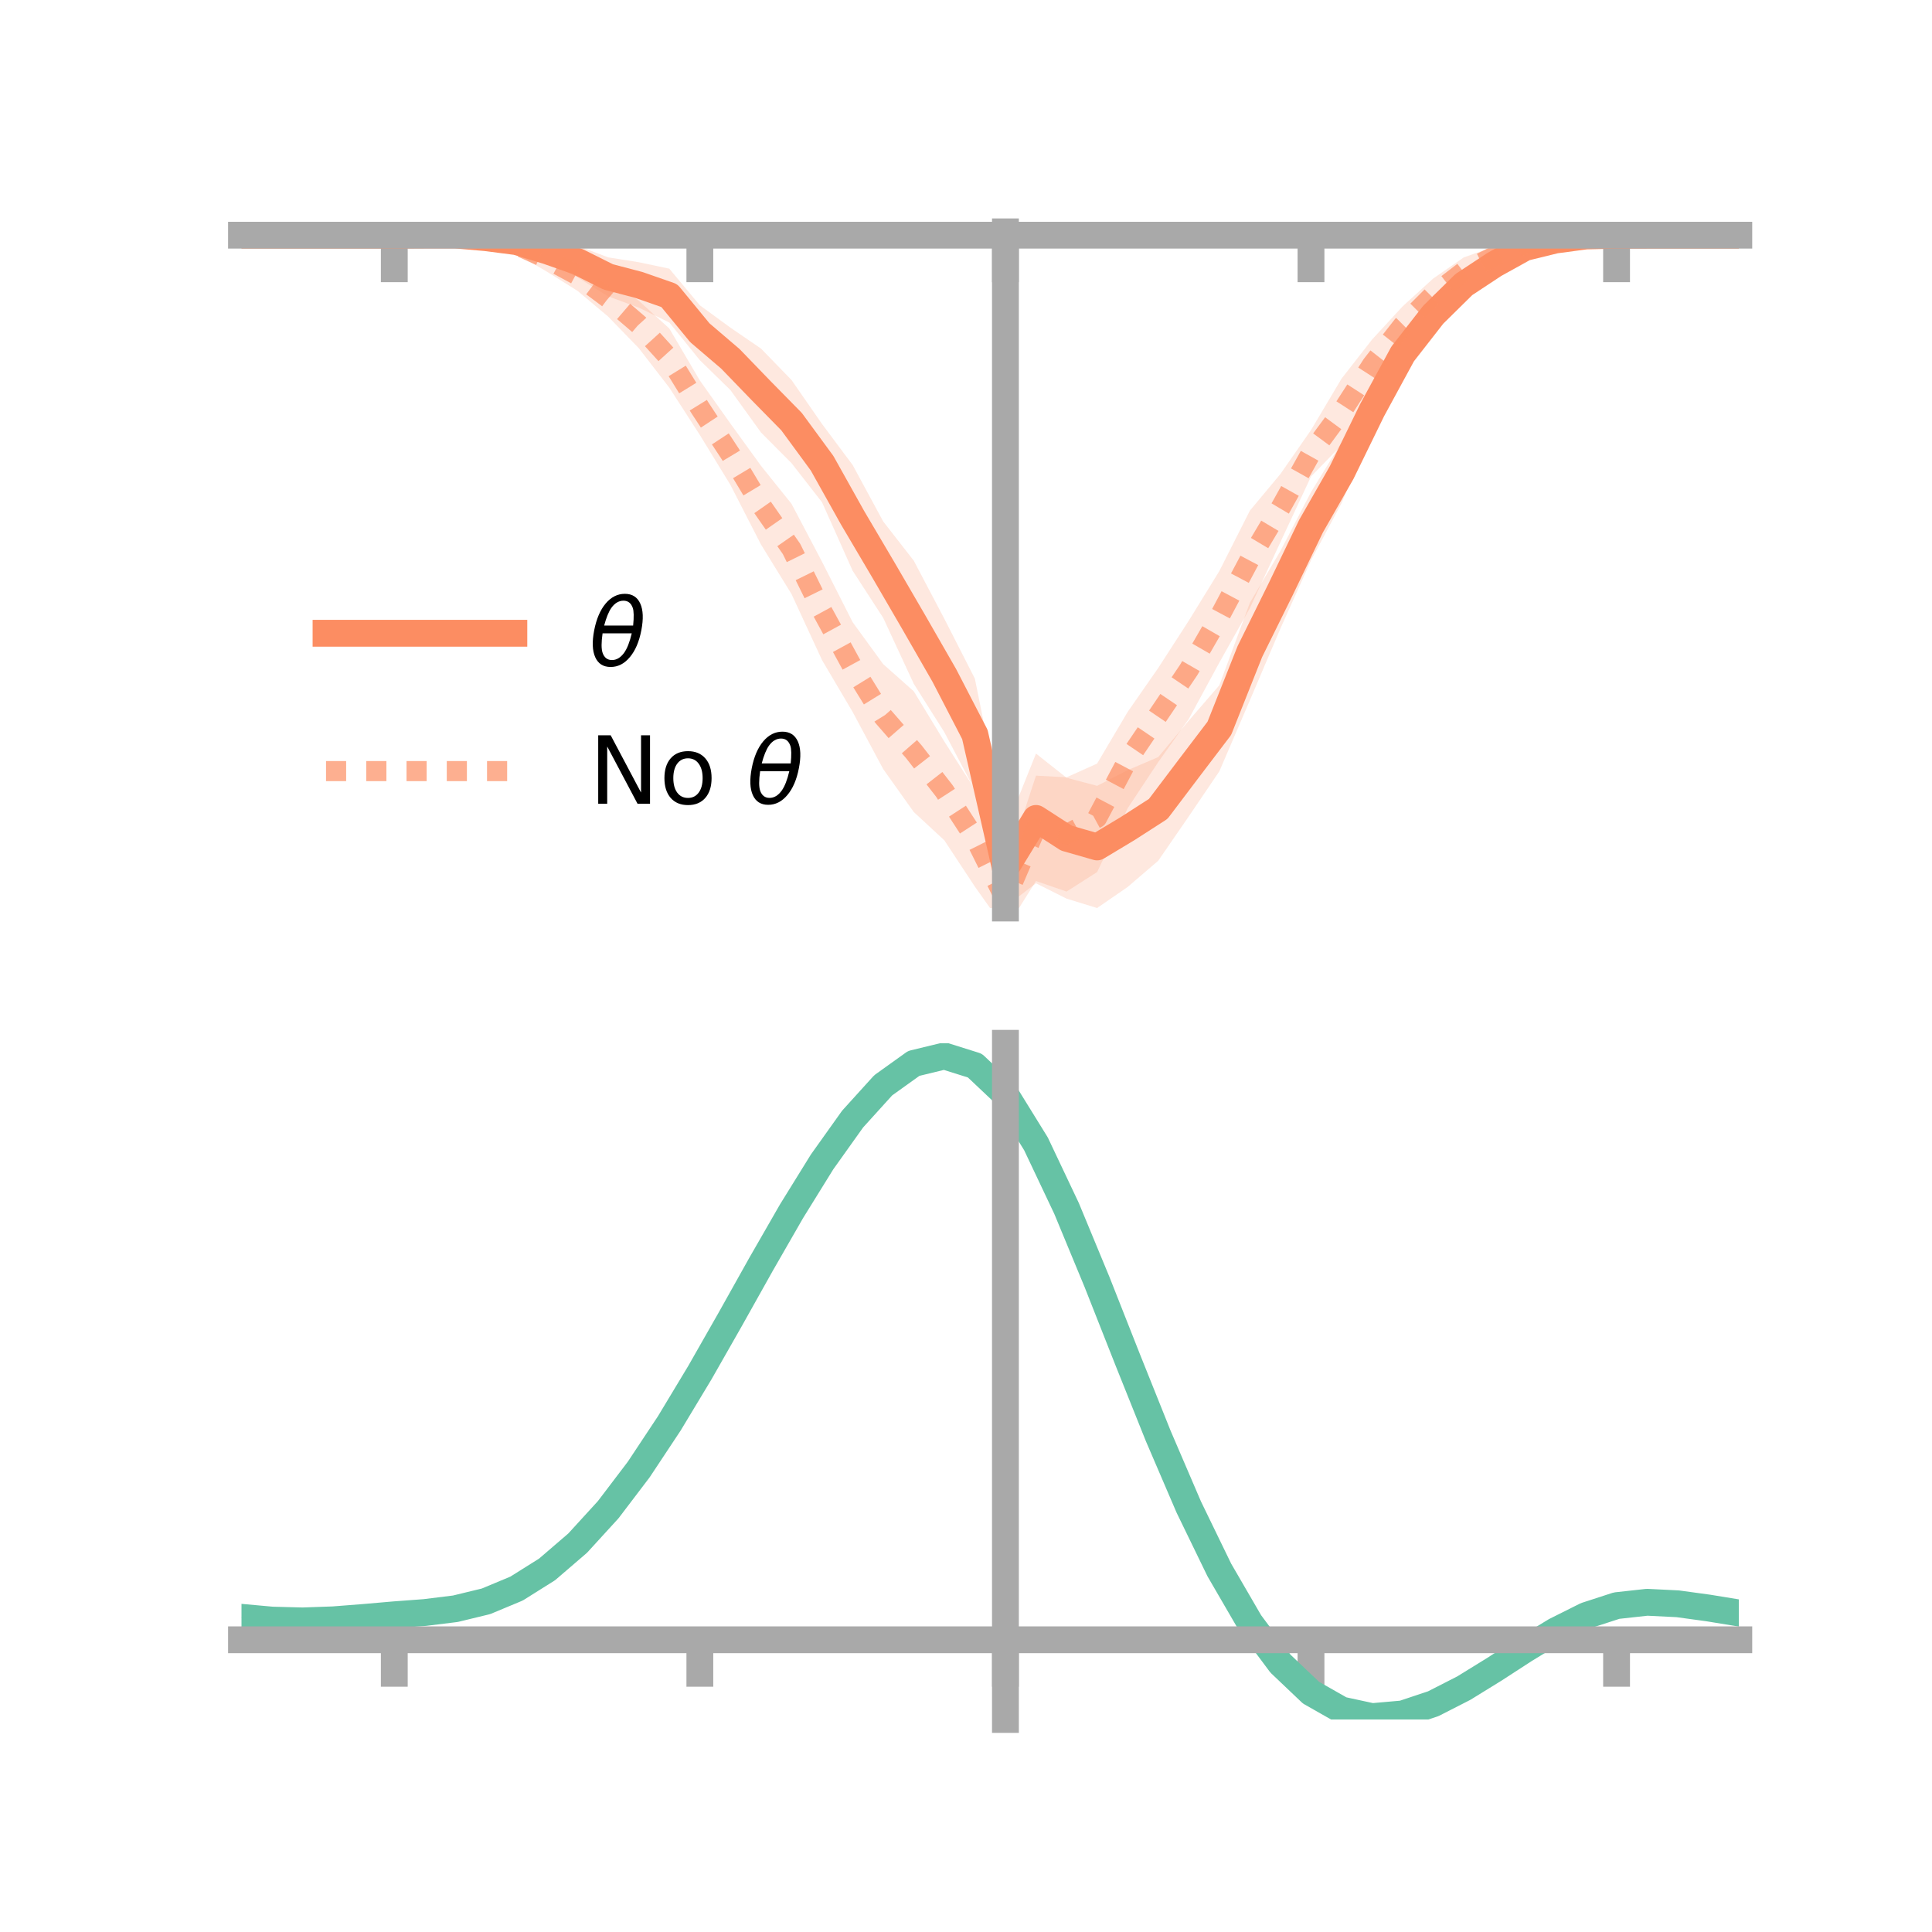 <?xml version="1.0" encoding="utf-8" standalone="no"?>
<!DOCTYPE svg PUBLIC "-//W3C//DTD SVG 1.1//EN"
  "http://www.w3.org/Graphics/SVG/1.1/DTD/svg11.dtd">
<!-- Created with matplotlib (https://matplotlib.org/) -->
<svg height="144pt" version="1.1" viewBox="0 0 144 144" width="144pt" xmlns="http://www.w3.org/2000/svg" xmlns:xlink="http://www.w3.org/1999/xlink">
 <defs>
  <style type="text/css">*{stroke-linecap:butt;stroke-linejoin:round;}</style>
 </defs>
 <g id="figure_1">
  <g id="patch_1">
   <path d="M 0 144 
L 144 144 
L 144 0 
L 0 0 
z
" style="fill:none;"/>
  </g>
  <g id="axes_1">
   <g id="patch_2">
    <path d="M 18 67.68 
L 129.6 67.68 
L 129.6 17.28 
L 18 17.28 
z
" style="fill:none;"/>
   </g>
   <g id="PolyCollection_1">
    <path clip-path="url(#pf29064ca77)" d="M 18 17.53 
L 18 17.53 
L 20.278 17.53 
L 22.555 17.53 
L 24.833 17.53 
L 27.11 17.53 
L 29.388 17.53 
L 31.665 17.454 
L 33.943 17.28 
L 36.22 17.306 
L 38.498 17.385 
L 40.776 17.866 
L 43.053 18.319 
L 45.331 19.183 
L 47.608 19.544 
L 49.886 20.025 
L 52.163 22.756 
L 54.441 24.42 
L 56.718 25.978 
L 58.996 28.325 
L 61.273 31.606 
L 63.551 34.658 
L 65.829 38.867 
L 68.106 41.787 
L 70.384 46.116 
L 72.661 50.583 
L 74.939 61.864 
L 77.216 56.167 
L 79.494 57.969 
L 81.771 58.572 
L 84.049 57.404 
L 86.327 56.428 
L 88.604 53.711 
L 90.882 51.078 
L 93.159 44.928 
L 95.437 41.063 
L 97.714 36.678 
L 99.992 32.97 
L 102.269 29.073 
L 104.547 25.048 
L 106.824 22.022 
L 109.102 20.353 
L 111.38 19.08 
L 113.657 18.074 
L 115.935 17.644 
L 118.212 17.515 
L 120.49 17.528 
L 122.767 17.53 
L 125.045 17.53 
L 127.322 17.53 
L 129.6 17.53 
L 129.6 17.53 
L 129.6 17.53 
L 127.322 17.53 
L 125.045 17.53 
L 122.767 17.53 
L 120.49 17.536 
L 118.212 17.656 
L 115.935 18.137 
L 113.657 18.823 
L 111.38 20.338 
L 109.102 22.072 
L 106.824 24.893 
L 104.547 27.708 
L 102.269 32.066 
L 99.992 37.499 
L 97.714 41.768 
L 95.437 46.842 
L 93.159 52.194 
L 90.882 57.492 
L 88.604 60.849 
L 86.327 64.155 
L 84.049 66.11 
L 81.771 67.68 
L 79.494 66.978 
L 77.216 65.836 
L 74.939 67.581 
L 72.661 58.901 
L 70.384 54.571 
L 68.106 50.964 
L 65.829 46.052 
L 63.551 42.54 
L 61.273 37.444 
L 58.996 34.521 
L 56.718 32.233 
L 54.441 29.073 
L 52.163 26.847 
L 49.886 24.037 
L 47.608 22.927 
L 45.331 22.091 
L 43.053 20.679 
L 40.776 19.526 
L 38.498 18.636 
L 36.22 18.125 
L 33.943 17.751 
L 31.665 17.582 
L 29.388 17.53 
L 27.11 17.53 
L 24.833 17.53 
L 22.555 17.53 
L 20.278 17.53 
L 18 17.53 
z
" style="fill:#fc8d62;fill-opacity:0.2;"/>
   </g>
   <g id="PolyCollection_2">
    <path clip-path="url(#pf29064ca77)" d="M 18 17.53 
L 18 17.53 
L 20.278 17.53 
L 22.555 17.53 
L 24.833 17.53 
L 27.11 17.53 
L 29.388 17.53 
L 31.665 17.447 
L 33.943 17.316 
L 36.22 17.432 
L 38.498 17.6 
L 40.776 18.335 
L 43.053 19.366 
L 45.331 20.854 
L 47.608 22.412 
L 49.886 24.483 
L 52.163 28.359 
L 54.441 31.568 
L 56.718 34.715 
L 58.996 37.552 
L 61.273 41.877 
L 63.551 46.374 
L 65.829 49.502 
L 68.106 51.523 
L 70.384 55.267 
L 72.661 58.84 
L 74.939 64.782 
L 77.216 57.811 
L 79.494 57.936 
L 81.771 56.913 
L 84.049 53.062 
L 86.327 49.788 
L 88.604 46.262 
L 90.882 42.564 
L 93.159 38.059 
L 95.437 35.327 
L 97.714 32.055 
L 99.992 28.221 
L 102.269 25.304 
L 104.547 22.831 
L 106.824 20.758 
L 109.102 19.185 
L 111.38 18.375 
L 113.657 17.854 
L 115.935 17.53 
L 118.212 17.504 
L 120.49 17.53 
L 122.767 17.53 
L 125.045 17.53 
L 127.322 17.53 
L 129.6 17.53 
L 129.6 17.53 
L 129.6 17.53 
L 127.322 17.53 
L 125.045 17.53 
L 122.767 17.53 
L 120.49 17.533 
L 118.212 17.667 
L 115.935 18.069 
L 113.657 18.554 
L 111.38 19.831 
L 109.102 21.304 
L 106.824 23.22 
L 104.547 25.696 
L 102.269 29.047 
L 99.992 33.178 
L 97.714 35.519 
L 95.437 40.403 
L 93.159 45.324 
L 90.882 49.385 
L 88.604 53.588 
L 86.327 56.802 
L 84.049 60.244 
L 81.771 65.001 
L 79.494 66.452 
L 77.216 65.666 
L 74.939 69.294 
L 72.661 66.083 
L 70.384 62.631 
L 68.106 60.522 
L 65.829 57.323 
L 63.551 53.065 
L 61.273 49.206 
L 58.996 44.279 
L 56.718 40.582 
L 54.441 36.142 
L 52.163 32.42 
L 49.886 28.895 
L 47.608 25.947 
L 45.331 23.599 
L 43.053 21.685 
L 40.776 20.256 
L 38.498 18.918 
L 36.22 18.282 
L 33.943 17.809 
L 31.665 17.597 
L 29.388 17.53 
L 27.11 17.53 
L 24.833 17.53 
L 22.555 17.53 
L 20.278 17.53 
L 18 17.53 
z
" style="fill:#fc8d62;fill-opacity:0.2;"/>
   </g>
   <g id="matplotlib.axis_1">
    <g id="xtick_1">
     <g id="line2d_1">
      <defs>
       <path d="M 0 0 
L 0 3.5 
" id="md943001872" style="stroke:#a9a9a9;stroke-width:2;"/>
      </defs>
      <g>
       <use style="fill:#a9a9a9;stroke:#a9a9a9;stroke-width:2;" x="29.388" xlink:href="#md943001872" y="17.53"/>
      </g>
     </g>
    </g>
    <g id="xtick_2">
     <g id="line2d_2">
      <g>
       <use style="fill:#a9a9a9;stroke:#a9a9a9;stroke-width:2;" x="52.163" xlink:href="#md943001872" y="17.53"/>
      </g>
     </g>
    </g>
    <g id="xtick_3">
     <g id="line2d_3">
      <g>
       <use style="fill:#a9a9a9;stroke:#a9a9a9;stroke-width:2;" x="74.939" xlink:href="#md943001872" y="17.53"/>
      </g>
     </g>
    </g>
    <g id="xtick_4">
     <g id="line2d_4">
      <g>
       <use style="fill:#a9a9a9;stroke:#a9a9a9;stroke-width:2;" x="97.714" xlink:href="#md943001872" y="17.53"/>
      </g>
     </g>
    </g>
    <g id="xtick_5">
     <g id="line2d_5">
      <g>
       <use style="fill:#a9a9a9;stroke:#a9a9a9;stroke-width:2;" x="120.49" xlink:href="#md943001872" y="17.53"/>
      </g>
     </g>
    </g>
   </g>
   <g id="matplotlib.axis_2"/>
   <g id="line2d_6">
    <path clip-path="url(#pf29064ca77)" d="M 18 17.53 
L 20.278 17.53 
L 22.555 17.53 
L 24.833 17.53 
L 27.11 17.53 
L 29.388 17.53 
L 31.665 17.518 
L 33.943 17.515 
L 36.22 17.716 
L 38.498 18.01 
L 40.776 18.696 
L 43.053 19.499 
L 45.331 20.637 
L 47.608 21.236 
L 49.886 22.031 
L 52.163 24.801 
L 54.441 26.747 
L 56.718 29.105 
L 58.996 31.423 
L 61.273 34.525 
L 63.551 38.599 
L 65.829 42.459 
L 68.106 46.375 
L 70.384 50.343 
L 72.661 54.742 
L 74.939 64.722 
L 77.216 61.002 
L 79.494 62.473 
L 81.771 63.126 
L 84.049 61.757 
L 86.327 60.291 
L 88.604 57.28 
L 90.882 54.285 
L 93.159 48.561 
L 95.437 43.953 
L 97.714 39.223 
L 99.992 35.235 
L 102.269 30.569 
L 104.547 26.378 
L 106.824 23.458 
L 109.102 21.213 
L 111.38 19.709 
L 113.657 18.448 
L 115.935 17.89 
L 118.212 17.586 
L 120.49 17.532 
L 122.767 17.53 
L 125.045 17.53 
L 127.322 17.53 
L 129.6 17.53 
" style="fill:none;stroke:#fc8d62;stroke-linecap:square;stroke-width:2;"/>
   </g>
   <g id="line2d_7">
    <path clip-path="url(#pf29064ca77)" d="M 18 17.53 
L 20.278 17.53 
L 22.555 17.53 
L 24.833 17.53 
L 27.11 17.53 
L 29.388 17.53 
L 31.665 17.522 
L 33.943 17.563 
L 36.22 17.857 
L 38.498 18.259 
L 40.776 19.296 
L 43.053 20.526 
L 45.331 22.227 
L 47.608 24.179 
L 49.886 26.689 
L 52.163 30.39 
L 54.441 33.855 
L 56.718 37.649 
L 58.996 40.916 
L 61.273 45.542 
L 63.551 49.719 
L 65.829 53.412 
L 68.106 56.023 
L 70.384 58.949 
L 72.661 62.461 
L 74.939 67.038 
L 77.216 61.738 
L 79.494 62.194 
L 81.771 60.957 
L 84.049 56.653 
L 86.327 53.295 
L 88.604 49.925 
L 90.882 45.975 
L 93.159 41.691 
L 95.437 37.865 
L 97.714 33.787 
L 99.992 30.699 
L 102.269 27.175 
L 104.547 24.264 
L 106.824 21.989 
L 109.102 20.244 
L 111.38 19.103 
L 113.657 18.204 
L 115.935 17.8 
L 118.212 17.586 
L 120.49 17.531 
L 122.767 17.53 
L 125.045 17.53 
L 127.322 17.53 
L 129.6 17.53 
" style="fill:none;stroke:#fc8d62;stroke-dasharray:1.5,1.5;stroke-dashoffset:0;stroke-opacity:0.7;stroke-width:1.5;"/>
   </g>
   <g id="patch_3">
    <path d="M 74.939 67.68 
L 74.939 17.28 
" style="fill:none;stroke:#a9a9a9;stroke-linecap:square;stroke-linejoin:miter;stroke-width:2;"/>
   </g>
   <g id="patch_4">
    <path d="M 129.6 67.68 
L 129.6 17.28 
" style="fill:none;"/>
   </g>
   <g id="patch_5">
    <path d="M 18 17.53 
L 129.6 17.53 
" style="fill:none;stroke:#a9a9a9;stroke-linecap:square;stroke-linejoin:miter;stroke-width:2;"/>
   </g>
   <g id="patch_6">
    <path d="M 18 17.28 
L 129.6 17.28 
" style="fill:none;"/>
   </g>
   <g id="legend_1">
    <g id="line2d_8">
     <path d="M 24.3 47.2 
L 38.3 47.2 
" style="fill:none;stroke:#fc8d62;stroke-linecap:square;stroke-width:2;"/>
    </g>
    <g id="line2d_9"/>
    <g id="text_1">
     <!-- $\theta$ -->
     <g transform="translate(43.9 49.65)scale(0.07 -0.07)">
      <defs>
       <path d="M 45.516 34.672 
L 14.453 34.672 
Q 12.359 20.062 14.5 13.875 
Q 17.188 6.25 24.469 6.25 
Q 31.781 6.25 37.359 13.922 
Q 42.234 20.656 45.516 34.672 
z
M 47.016 42.969 
Q 48.344 56.844 46.625 61.719 
Q 43.953 69.438 36.766 69.438 
Q 29.297 69.438 23.828 61.812 
Q 19.531 55.672 16.156 42.969 
z
M 38.188 76.766 
Q 49.906 76.766 54.594 66.406 
Q 59.281 56.109 55.719 37.844 
Q 52.203 19.625 43.453 9.281 
Q 34.766 -1.125 23.047 -1.125 
Q 11.281 -1.125 6.641 9.281 
Q 2 19.625 5.516 37.844 
Q 9.078 56.109 17.719 66.406 
Q 26.422 76.766 38.188 76.766 
z
" id="DejaVuSans-Oblique-952"/>
      </defs>
      <use transform="translate(0 0.234)" xlink:href="#DejaVuSans-Oblique-952"/>
     </g>
    </g>
    <g id="line2d_10">
     <path d="M 24.3 57.474 
L 38.3 57.474 
" style="fill:none;stroke:#fc8d62;stroke-dasharray:1.5,1.5;stroke-dashoffset:0;stroke-opacity:0.7;stroke-width:1.5;"/>
    </g>
    <g id="line2d_11"/>
    <g id="text_2">
     <!-- No $\theta$ -->
     <g transform="translate(43.9 59.924)scale(0.07 -0.07)">
      <defs>
       <path d="M 9.812 72.906 
L 23.094 72.906 
L 55.422 11.922 
L 55.422 72.906 
L 64.984 72.906 
L 64.984 0 
L 51.703 0 
L 19.391 60.984 
L 19.391 0 
L 9.812 0 
z
" id="DejaVuSans-78"/>
       <path d="M 30.609 48.391 
Q 23.391 48.391 19.188 42.75 
Q 14.984 37.109 14.984 27.297 
Q 14.984 17.484 19.156 11.844 
Q 23.344 6.203 30.609 6.203 
Q 37.797 6.203 41.984 11.859 
Q 46.188 17.531 46.188 27.297 
Q 46.188 37.016 41.984 42.703 
Q 37.797 48.391 30.609 48.391 
z
M 30.609 56 
Q 42.328 56 49.016 48.375 
Q 55.719 40.766 55.719 27.297 
Q 55.719 13.875 49.016 6.219 
Q 42.328 -1.422 30.609 -1.422 
Q 18.844 -1.422 12.172 6.219 
Q 5.516 13.875 5.516 27.297 
Q 5.516 40.766 12.172 48.375 
Q 18.844 56 30.609 56 
z
" id="DejaVuSans-111"/>
       <path id="DejaVuSans-32"/>
      </defs>
      <use transform="translate(0 0.234)" xlink:href="#DejaVuSans-78"/>
      <use transform="translate(74.805 0.234)" xlink:href="#DejaVuSans-111"/>
      <use transform="translate(135.986 0.234)" xlink:href="#DejaVuSans-32"/>
      <use transform="translate(167.773 0.234)" xlink:href="#DejaVuSans-Oblique-952"/>
     </g>
    </g>
   </g>
  </g>
  <g id="axes_2">
   <g id="patch_7">
    <path d="M 18 128.16 
L 129.6 128.16 
L 129.6 77.76 
L 18 77.76 
z
" style="fill:none;"/>
   </g>
   <g id="PolyCollection_3">
    <path clip-path="url(#p9d52430866)" d="M 18 120.586 
L 18 120.505 
L 20.278 120.723 
L 22.555 120.785 
L 24.833 120.698 
L 27.11 120.512 
L 29.388 120.306 
L 31.665 120.13 
L 33.943 119.844 
L 36.22 119.286 
L 38.498 118.327 
L 40.776 116.876 
L 43.053 114.881 
L 45.331 112.333 
L 47.608 109.264 
L 49.886 105.743 
L 52.163 101.871 
L 54.441 97.777 
L 56.718 93.615 
L 58.996 89.562 
L 61.273 85.805 
L 63.551 82.544 
L 65.829 79.982 
L 68.106 78.321 
L 70.384 77.76 
L 72.661 78.487 
L 74.939 80.673 
L 77.216 84.408 
L 79.494 89.289 
L 81.771 94.868 
L 84.049 100.727 
L 86.327 106.5 
L 88.604 111.887 
L 90.882 116.655 
L 93.159 120.638 
L 95.437 123.74 
L 97.714 125.93 
L 99.992 127.235 
L 102.269 127.735 
L 104.547 127.542 
L 106.824 126.795 
L 109.102 125.651 
L 111.38 124.271 
L 113.657 122.819 
L 115.935 121.453 
L 118.212 120.327 
L 120.49 119.591 
L 122.767 119.342 
L 125.045 119.46 
L 127.322 119.782 
L 129.6 120.167 
L 129.6 120.275 
L 129.6 120.275 
L 127.322 119.916 
L 125.045 119.613 
L 122.767 119.506 
L 120.49 119.759 
L 118.212 120.503 
L 115.935 121.655 
L 113.657 123.064 
L 111.38 124.568 
L 109.102 125.996 
L 106.824 127.179 
L 104.547 127.951 
L 102.269 128.16 
L 99.992 127.674 
L 97.714 126.393 
L 95.437 124.254 
L 93.159 121.24 
L 90.882 117.381 
L 88.604 112.766 
L 86.327 107.549 
L 84.049 101.952 
L 81.771 96.267 
L 79.494 90.848 
L 77.216 86.104 
L 74.939 82.475 
L 72.661 80.358 
L 70.384 79.656 
L 68.106 80.201 
L 65.829 81.803 
L 63.551 84.268 
L 61.273 87.398 
L 58.996 90.997 
L 56.718 94.873 
L 54.441 98.845 
L 52.163 102.749 
L 49.886 106.438 
L 47.608 109.791 
L 45.331 112.718 
L 43.053 115.154 
L 40.776 117.074 
L 38.498 118.483 
L 36.22 119.422 
L 33.943 119.969 
L 31.665 120.245 
L 29.388 120.409 
L 27.11 120.599 
L 24.833 120.767 
L 22.555 120.841 
L 20.278 120.784 
L 18 120.586 
z
" style="fill:#66c2a5;fill-opacity:0.2;"/>
   </g>
   <g id="matplotlib.axis_3">
    <g id="xtick_6">
     <g id="line2d_12">
      <g>
       <use style="fill:#a9a9a9;stroke:#a9a9a9;stroke-width:2;" x="29.388" xlink:href="#md943001872" y="122.219"/>
      </g>
     </g>
    </g>
    <g id="xtick_7">
     <g id="line2d_13">
      <g>
       <use style="fill:#a9a9a9;stroke:#a9a9a9;stroke-width:2;" x="52.163" xlink:href="#md943001872" y="122.219"/>
      </g>
     </g>
    </g>
    <g id="xtick_8">
     <g id="line2d_14">
      <g>
       <use style="fill:#a9a9a9;stroke:#a9a9a9;stroke-width:2;" x="74.939" xlink:href="#md943001872" y="122.219"/>
      </g>
     </g>
    </g>
    <g id="xtick_9">
     <g id="line2d_15">
      <g>
       <use style="fill:#a9a9a9;stroke:#a9a9a9;stroke-width:2;" x="97.714" xlink:href="#md943001872" y="122.219"/>
      </g>
     </g>
    </g>
    <g id="xtick_10">
     <g id="line2d_16">
      <g>
       <use style="fill:#a9a9a9;stroke:#a9a9a9;stroke-width:2;" x="120.49" xlink:href="#md943001872" y="122.219"/>
      </g>
     </g>
    </g>
   </g>
   <g id="matplotlib.axis_4"/>
   <g id="line2d_17">
    <path clip-path="url(#p9d52430866)" d="M 18 120.546 
L 20.278 120.753 
L 22.555 120.813 
L 24.833 120.733 
L 27.11 120.556 
L 29.388 120.358 
L 31.665 120.188 
L 33.943 119.906 
L 36.22 119.354 
L 38.498 118.405 
L 40.776 116.975 
L 43.053 115.018 
L 45.331 112.525 
L 47.608 109.528 
L 49.886 106.09 
L 52.163 102.31 
L 54.441 98.311 
L 56.718 94.244 
L 58.996 90.279 
L 61.273 86.602 
L 63.551 83.406 
L 65.829 80.892 
L 68.106 79.261 
L 70.384 78.708 
L 72.661 79.423 
L 74.939 81.574 
L 77.216 85.256 
L 79.494 90.068 
L 81.771 95.567 
L 84.049 101.339 
L 86.327 107.024 
L 88.604 112.327 
L 90.882 117.018 
L 93.159 120.939 
L 95.437 123.997 
L 97.714 126.161 
L 99.992 127.455 
L 102.269 127.947 
L 104.547 127.746 
L 106.824 126.987 
L 109.102 125.824 
L 111.38 124.419 
L 113.657 122.942 
L 115.935 121.554 
L 118.212 120.415 
L 120.49 119.675 
L 122.767 119.424 
L 125.045 119.537 
L 127.322 119.849 
L 129.6 120.221 
" style="fill:none;stroke:#66c2a5;stroke-linecap:square;stroke-width:2;"/>
   </g>
   <g id="patch_8">
    <path d="M 74.939 128.16 
L 74.939 77.76 
" style="fill:none;stroke:#a9a9a9;stroke-linecap:square;stroke-linejoin:miter;stroke-width:2;"/>
   </g>
   <g id="patch_9">
    <path d="M 129.6 128.16 
L 129.6 77.76 
" style="fill:none;"/>
   </g>
   <g id="patch_10">
    <path d="M 18 122.219 
L 129.6 122.219 
" style="fill:none;stroke:#a9a9a9;stroke-linecap:square;stroke-linejoin:miter;stroke-width:2;"/>
   </g>
   <g id="patch_11">
    <path d="M 18 77.76 
L 129.6 77.76 
" style="fill:none;"/>
   </g>
  </g>
 </g>
 <defs>
  <clipPath id="pf29064ca77">
   <rect height="50.4" width="111.6" x="18" y="17.28"/>
  </clipPath>
  <clipPath id="p9d52430866">
   <rect height="50.4" width="111.6" x="18" y="77.76"/>
  </clipPath>
 </defs>
</svg>
